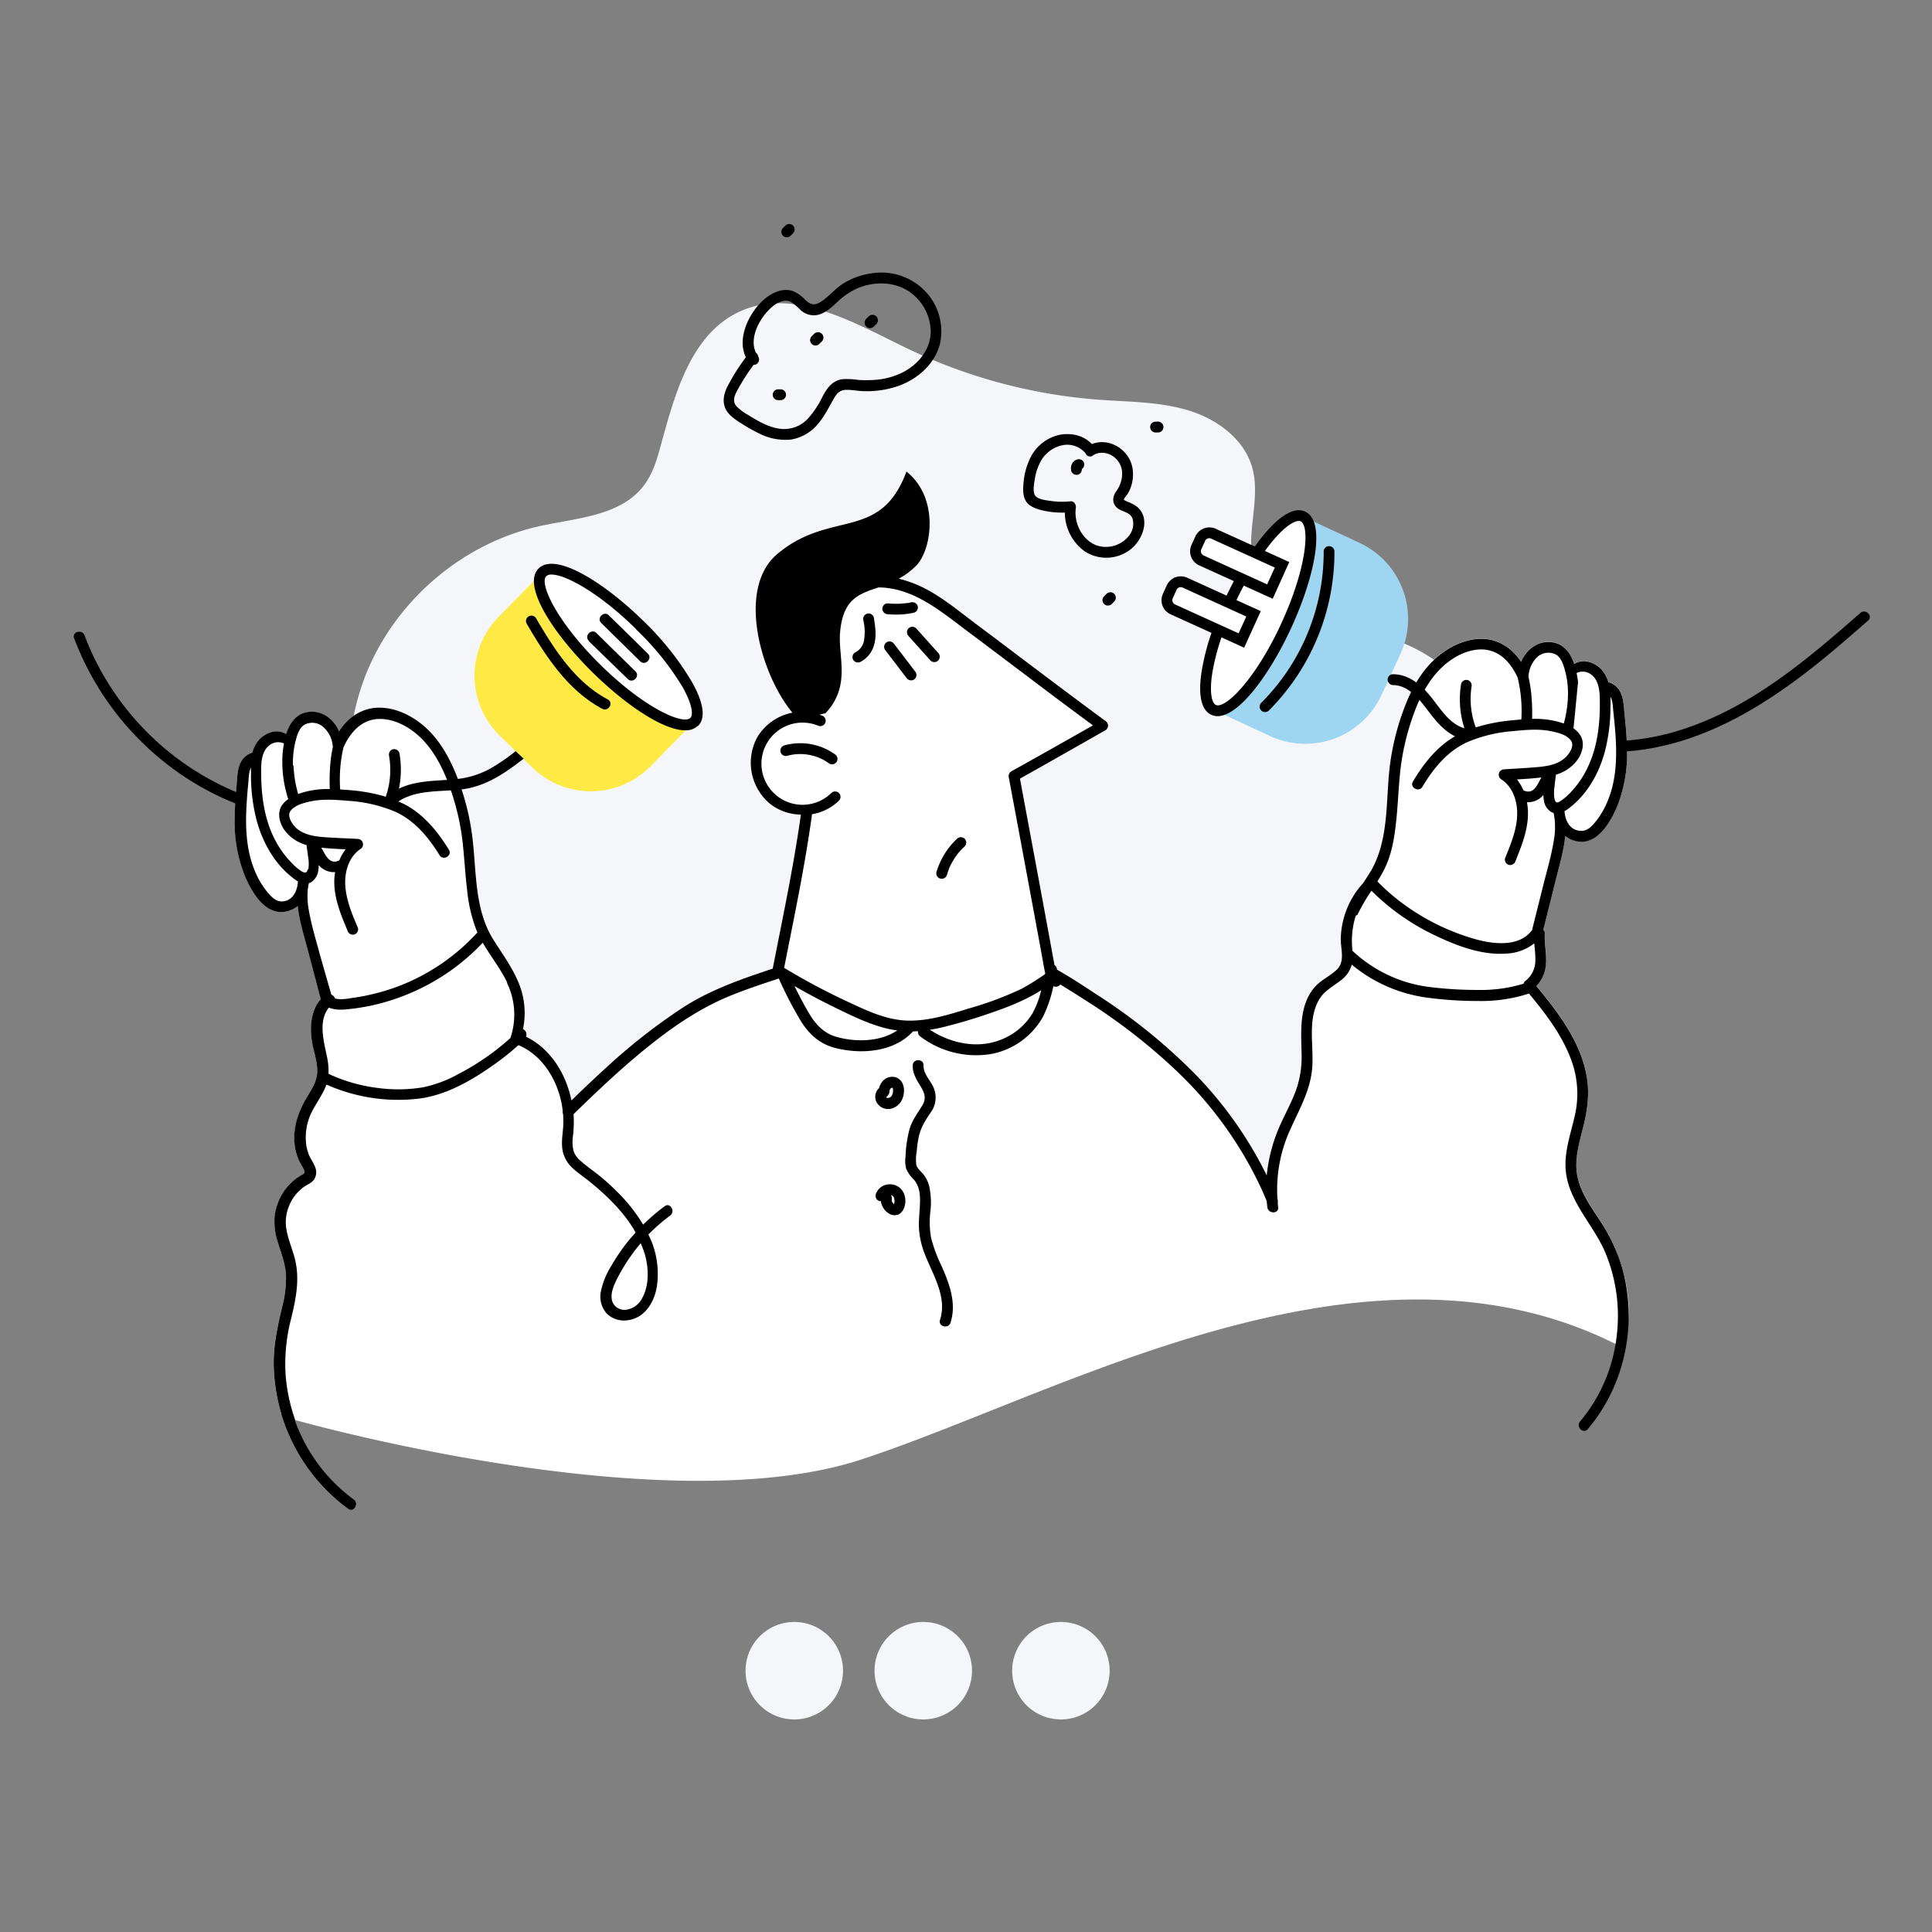 <svg xmlns="http://www.w3.org/2000/svg" width="587.81" height="587.81" viewBox="0 0 587.81 587.81">
  <rect x="0" y="0" width="587.81" height="587.81" fill="#808080" stroke="none"/>
  <g id="e6c1e88d-da8a-4080-abb0-5d999561db80" data-name="off">
    <g id="e8a4c3f0-882e-4038-89e3-4ec58fd07fca" data-name="grey background">
      <path d="M151.2,336.16c-13.53-18.67-27.18-37.56-36-58.85s-12.52-45.56-5.52-67.52c7.82-24.51,29.33-44.14,54.45-49.7C175.55,157.56,189,157,196,147.57c2.62-3.52,3.9-7.83,5.05-12.06,4.31-15.81,9.25-34.09,24.19-40.8,16.31-7.32,34.42,3.38,50.51,11.17a162.58,162.58,0,0,0,58.78,15.75c9.06.66,18.3.58,27,3.22s17,8.67,19.46,17.42c2.84,10.11-2.65,21.36.91,31.24,2.82,7.85,10.72,12.77,18.66,15.3s16.4,3.28,24.26,6.06c22.08,7.79,36.12,30.95,38.64,54.22s-4.68,46.57-14.31,67.9C444,328.47,438,339.7,430.07,349.49c-29.74,36.73-84.08,47.14-129.38,33.68-10.83-3.21-21.36-7.62-32.52-9.33-12.39-1.9-25-.41-37.57-.68a133.63,133.63,0,0,1-78.19-27.69" style="fill: #f4f6f9"/>
    </g>
    <path id="adfecbc3-bdfa-4802-9bdb-6bf282248d57" data-name="white background" d="M493,384a53.8,53.8,0,0,0-5.93-12.32c-2.64-4.13-5.68-8.22-6.93-13-1.37-5.25.22-10.52,1.51-15.61s2-10,1.19-15.2c-1.69-10.7-8.61-19.78-15.39-27.95a10.63,10.63,0,0,0,2.95-7c.16-3-.53-6-.39-9a1.45,1.45,0,0,0-.43-1.16q1.9-7.63,3.82-15.27c1.09-4.34,2.4-8.74,2.85-13.22a8.14,8.14,0,0,0,5,1.77c5.53,0,9.13-6.7,10.94-11.13A43.62,43.62,0,0,0,495,227.5c-.06-3.38-.37-6.74-.72-10.1-.28-2.59-.24-5.69-1.89-7.87a5.72,5.72,0,0,0-3.06-2.05,9.94,9.94,0,0,0-1.89-3.63c-2-2.38-5.72-3.71-8.49-1.88-1.14-3.39-3.22-6.33-7.11-6.66-4.24-.37-7.48,2.42-9.05,6-2.78-4.22-7.08-7.08-12.31-7-5.4.08-10.56,2.91-14.38,6.59-4.33,4.18-7.17,9.81-9.21,15.41a76.23,76.23,0,0,0-4.1,17.19c-1.24,10.69-.22,22.41-6,31.93-.64,1.05-1.3,2.08-2,3.13a25.91,25.91,0,0,0-6.86,16.9c-.07,3.21,1.41,6.95-1.2,9.48-2.12,2-4.93,3.17-6.85,5.47-4.68,5.62-4,13.21-3.88,20a30.38,30.38,0,0,1-1.64,11.23c-1.24,3.42-3,6.62-4.51,9.92a49.66,49.66,0,0,0-4.4,16,119.93,119.93,0,0,0-21.9-30.94A174,174,0,0,0,334,302.77c-4-2.65-8.13-5.37-12.36-7.75a1.51,1.51,0,0,0-.73-1.37q-2.2-12.15-4.47-24.29l-5.19-27.88c-.28-1.52-.57-3-.85-4.56,8.7-4.86,17.37-9.79,26-14.72a1.66,1.66,0,0,0,0-2.84c-8.71-6.38-17.33-12.9-25.95-19.4q-6.83-5.16-13.66-10.28c-4.39-3.28-8.7-6.87-13.45-9.6a36.71,36.71,0,0,0-9.82-4,21.65,21.65,0,0,0,5.3-3.95c4.85-4.92,7-20.71-2.95-28.64-8,21.52-23.12,11.4-39.35,25.14-12.42,10.52-4.95,36.69,4.65,48.22a16,16,0,0,0-10.67,7.43,16.25,16.25,0,0,0,4,20.41,15.59,15.59,0,0,0,9.25,3.17c-2.21,15.75-5.52,31.27-8.57,46.87-9.31,3.09-18.62,6.3-26.94,11.59a179.4,179.4,0,0,0-24,18.78c-3.5,3.18-6.91,6.44-10.3,9.73-1.65-8.13-6.35-15.74-13.84-19.41a1.68,1.68,0,0,0-.9-2.27,24,24,0,0,0-1.07-13.47c-1.93-4.95-5.09-9.25-7.91-13.72-6-9.43-5.1-21.17-6.5-31.84A76.22,76.22,0,0,0,139.34,237c-2.12-5.56-5-11.15-9.43-15.27-3.87-3.63-9.07-6.39-14.47-6.39-5.23,0-9.49,2.91-12.21,7.17-1.62-3.58-4.9-6.32-9.13-5.9-3.89.39-5.93,3.37-7,6.77-2.79-1.8-6.48-.41-8.46,2A9.84,9.84,0,0,0,76.78,229a5.79,5.79,0,0,0-3,2.1c-1.61,2.2-1.54,5.3-1.78,7.9-.3,3.36-.56,6.73-.57,10.1a43.58,43.58,0,0,0,3.08,17.39c1.87,4.39,5.57,11,11.1,11a8.15,8.15,0,0,0,5-1.83c.52,4.47,1.89,8.85,3,13.18q2,7.57,4,15.17c-3.13,3.53-3.42,8.94-2.57,13.42.52,2.79,1.5,5.57,1.51,8.43s-1.64,5.46-3.1,7.9c-3,5.07-4.86,10.76-3.38,16.7a15.59,15.59,0,0,0,1.58,3.88,10.18,10.18,0,0,1,.94,1.79c.29.86-.19,1-.84,1.37a16.38,16.38,0,0,0-5.64,5.4,17,17,0,0,0-2.54,7.23,20.37,20.37,0,0,0,1.1,8.22c.92,3,2.14,6,2.35,9.23a33.7,33.7,0,0,1-1.16,9.89c-1.34,5.7-2.63,11.26-2.61,17.15a55.36,55.36,0,0,0,2.33,15.55L89,430c.21.67.43,1.34.67,2,0,0,111.91,31.84,172.32,12.07s152.48-73.7,229.57-35.15C493.75,410,498.55,401.18,493,384Z" style="fill: #fff"/>
    <g id="e8f31c35-b88a-4cd1-8cda-228078a21cce" data-name="plug 1">
      <path d="M211.23,219.59l-13.29,13.53a25.51,25.51,0,0,1-36.09.3L152,223.78a25.53,25.53,0,0,1-.3-36.1L165,174.16" style="fill: #ffe945"/>
      <ellipse cx="188.13" cy="196.88" rx="9.34" ry="32.4" transform="translate(-84.16 193.01) rotate(-45.49)" style="fill: #fff"/>
      <path d="M72.3,241.18c1.94.79,1.09,4-.88,3.18a85.73,85.73,0,0,1-14.16-7.29,87.82,87.82,0,0,1-34.7-42.87c-.75-2,2.44-2.84,3.18-.87a80.32,80.32,0,0,0,6.58,13.55,84.09,84.09,0,0,0,40,34.3Zm84.58-12.64,2.44,2.25-2.44-2.25a58,58,0,0,1-7.76,5.33,26.83,26.83,0,0,1-10.3,3.17c-6.65.7-13.9.18-19.65,4.21-1.73,1.21-.08,4.07,1.66,2.85h0c5.83-4.09,13.45-3.06,20.15-4,7.1-1,12.83-5,18.34-9.27m53.09-10c2.34-2.38,1.69-7-1.88-13.33A88.13,88.13,0,0,0,195.83,189c-12.07-11.86-26.93-21.17-32-16s4.52,19.84,16.59,31.7c9.73,9.57,21.29,17.49,28,17.49A5.31,5.31,0,0,0,212.41,220.75Zm-18.89-29.36A85.23,85.23,0,0,1,207.66,209c2.93,5.2,3.32,8.47,2.4,9.4h0c-2.2,2.24-13.94-2.92-27.32-16.08s-18.74-24.81-16.55-27a2.22,2.22,0,0,1,1.62-.51C172,174.81,182.14,180.21,193.52,191.39Zm-14.43,3.55L191,206.59c1.51,1.49,3.84-.84,2.33-2.33l-11.86-11.65c-1.51-1.49-3.84.84-2.33,2.33Zm3.84-5.47,11.85,11.65c1.52,1.49,3.85-.84,2.33-2.33l-11.85-11.65c-1.51-1.49-3.85.84-2.33,2.33Zm-22.69.19c5.85,10,12.51,20.3,23,25.91,1.87,1,3.54-1.85,1.67-2.85-10-5.34-16.26-15.21-21.83-24.72a1.65,1.65,0,0,0-2.85,1.66Z"/>
    </g>
    <g id="a2f6cc31-feda-4d7a-8663-fdc5ce7d5ba6" data-name="plug 2">
      <path d="M396.4,157.15l17.21,8A25.52,25.52,0,0,1,426.07,199l-5.77,12.49a25.53,25.53,0,0,1-33.88,12.45l-17.21-8" style="fill: #9ed5f0"/>
      <path d="M396.4,157.15c-3.12-1.44-8.55,3.16-14,11.2l-13.14-6a3,3,0,0,0-4,1.5l-1.18,2.6a3,3,0,0,0,1.51,4L377.67,176c-1.15,2.1-2.27,4.31-3.34,6.63-.11.24-.22.49-.34.74l-13.47-6.12a3,3,0,0,0-4,1.5l-1.18,2.6a3,3,0,0,0,1.51,4l13.8,6.27c-4.43,12.43-5.22,22.56-1.42,24.32,4.68,2.16,14.56-9.25,22.07-25.5S401.08,159.32,396.4,157.15Z" style="fill: #fff"/>
      <path d="M397.09,155.66c-3-1.41-7.15.76-11.91,6.26-1.13,1.3-2.26,2.77-3.39,4.36l-11.9-5.4a4.69,4.69,0,0,0-6.2,2.32l-1.18,2.6a4.63,4.63,0,0,0-.12,3.58,4.69,4.69,0,0,0,2.44,2.62l10.57,4.8c-.76,1.44-1.49,2.9-2.21,4.41l-12-5.44a4.69,4.69,0,0,0-6.2,2.32l-1.18,2.6a4.68,4.68,0,0,0,2.33,6.2l12.45,5.66a71,71,0,0,0-3,11.79c-1.11,7.19-.09,11.73,2.94,13.13a4.6,4.6,0,0,0,1.93.42c6.56,0,15.89-12.79,22.33-26.72C399.88,175.82,403.64,158.68,397.09,155.66Zm-31.62,12.57a1.42,1.42,0,0,1,0-1.07l1.18-2.59a1.38,1.38,0,0,1,1.26-.82,1.33,1.33,0,0,1,.58.13l19.37,8.8-2.33,5.12L366.2,169A1.38,1.38,0,0,1,365.47,168.23Zm-8.68,14.89a1.42,1.42,0,0,1,0-1.07l1.18-2.59a1.4,1.4,0,0,1,.78-.73,1.37,1.37,0,0,1,.49-.09,1.28,1.28,0,0,1,.57.13l19.37,8.8-2.33,5.12-19.37-8.8A1.36,1.36,0,0,1,356.79,183.12Zm33,6.67c-7.88,17-17,26-19.88,24.69-1.19-.55-2-3.74-1.08-9.64a67.62,67.62,0,0,1,2.8-10.92l6.9,3.14,5.06-11.13-7.39-3.35c.72-1.52,1.46-3,2.22-4.41l8.8,4L392.26,171l-7.41-3.37c.94-1.3,1.88-2.51,2.82-3.59,3.39-3.92,6.06-5.54,7.48-5.54a1.36,1.36,0,0,1,.56.11C398.56,160,397.66,172.75,389.78,189.79Zm12.92-22.1a1.65,1.65,0,0,1,3.29,0,68.17,68.17,0,0,1-20,48.53,1.65,1.65,0,0,1-2.33-2.33,64.83,64.83,0,0,0,19.06-46.2Zm21,40.73a1.65,1.65,0,0,1,0-3.29c5.15,0,9.07,3.57,12.05,7.39s5.75,8.34,10.73,9.29c2.09.39,1.2,3.57-.87,3.18-4.87-.92-8.16-4.82-11-8.56-2.7-3.56-6-8-10.92-8Zm70.54,20.23c-2.12.13-2.11-3.16,0-3.3a72.28,72.28,0,0,0,17.59-3.42c20.91-6.72,37.95-21.21,54.19-35.45,1.59-1.39,3.93.93,2.33,2.33-4.86,4.26-9.73,8.5-14.76,12.56-17.13,13.81-36.85,25.84-59.35,27.28Z"/>
    </g>
    <path id="fc55700f-947a-4646-8108-63007457a62b" data-name="indicator" d="M256.49,508.31a14.83,14.83,0,1,1-14.83-14.83A14.83,14.83,0,0,1,256.49,508.31Zm24.42-14.83a14.83,14.83,0,1,0,14.83,14.83A14.83,14.83,0,0,0,280.91,493.48Zm0,0a14.83,14.83,0,1,0,14.83,14.83A14.83,14.83,0,0,0,280.91,493.48Zm41.87,0a14.83,14.83,0,1,0,14.83,14.83A14.83,14.83,0,0,0,322.78,493.48Z" style="fill: #f4f6f9"/>
    <path id="af6a2d8f-f166-43de-8ccb-df2302f1e7eb" data-name="man" d="M293.5,255.2a1.66,1.66,0,0,1,0,2.33,21.76,21.76,0,0,0-1.92,2l-.2.24-.05.07c-.14.18-.27.35-.39.53-.26.36-.51.73-.74,1.11a21.27,21.27,0,0,0-1.29,2.4l-.14.33,0,.06c-.09.22-.17.44-.25.66q-.23.61-.42,1.26a1.65,1.65,0,0,1-3.18-.88,22.94,22.94,0,0,1,6.28-10.15A1.68,1.68,0,0,1,293.5,255.2ZM89.66,432A51.11,51.11,0,0,0,107.6,456.2c1.71,1.23.06,4.09-1.66,2.85a55.63,55.63,0,0,1-22.67-44.43c0-5.89,1.27-11.45,2.61-17.15A33.7,33.7,0,0,0,87,387.58c-.21-3.18-1.43-6.21-2.35-9.23a20.37,20.37,0,0,1-1.1-8.22,17,17,0,0,1,2.54-7.23,16.38,16.38,0,0,1,5.64-5.4c.65-.37,1.13-.51.84-1.37a10.18,10.18,0,0,0-.94-1.79,15.59,15.59,0,0,1-1.58-3.88c-1.48-5.94.33-11.63,3.38-16.7,1.46-2.44,3.1-4.95,3.1-7.9s-1-5.64-1.51-8.43c-.85-4.48-.56-9.89,2.57-13.42q-2-7.59-4-15.17c-1.15-4.33-2.52-8.71-3-13.18a8.15,8.15,0,0,1-5,1.83c-5.53.05-9.23-6.57-11.1-11a43.58,43.58,0,0,1-3.08-17.39c0-3.37.27-6.74.57-10.1.24-2.6.17-5.7,1.78-7.9a5.79,5.79,0,0,1,3-2.1,9.84,9.84,0,0,1,1.84-3.65c2-2.41,5.67-3.8,8.46-2,1.09-3.4,3.13-6.38,7-6.77,4.23-.42,7.51,2.32,9.13,5.9,2.72-4.26,7-7.18,12.21-7.17,5.4,0,10.6,2.76,14.47,6.39,4.39,4.12,7.31,9.71,9.43,15.27a76.22,76.22,0,0,1,4.34,17.13c1.4,10.67.55,22.41,6.5,31.84,2.82,4.47,6,8.77,7.91,13.72a24,24,0,0,1,1.07,13.47,1.68,1.68,0,0,1,.9,2.27c7.49,3.67,12.19,11.28,13.84,19.41,3.39-3.29,6.8-6.55,10.3-9.73a179.4,179.4,0,0,1,24-18.78c8.32-5.29,17.63-8.5,26.94-11.59,3.05-15.6,6.36-31.12,8.57-46.87a15.59,15.59,0,0,1-9.25-3.17,16.25,16.25,0,0,1-4-20.41,16,16,0,0,1,10.67-7.43c-9.6-11.53-17.07-37.7-4.65-48.22,16.23-13.74,31.36-3.62,39.35-25.14,10,7.93,7.8,23.72,2.95,28.64a21.65,21.65,0,0,1-5.3,3.95,36.71,36.71,0,0,1,9.82,4c4.75,2.73,9.06,6.32,13.45,9.6q6.84,5.12,13.66,10.28c8.62,6.5,17.24,13,25.95,19.4a1.66,1.66,0,0,1,0,2.84c-8.66,4.93-17.33,9.86-26,14.72.28,1.52.57,3,.85,4.56l5.19,27.88q2.25,12.13,4.47,24.29a1.51,1.51,0,0,1,.73,1.37c4.23,2.38,8.32,5.1,12.36,7.75a174,174,0,0,1,29.58,23.92,119.93,119.93,0,0,1,21.9,30.94,49.66,49.66,0,0,1,4.4-16c1.52-3.3,3.27-6.5,4.51-9.92A30.38,30.38,0,0,0,396,320.47c-.13-6.82-.8-14.41,3.88-20,1.92-2.3,4.73-3.42,6.85-5.47,2.61-2.53,1.13-6.27,1.2-9.48a25.91,25.91,0,0,1,6.86-16.9c.66-1,1.32-2.08,2-3.13,5.82-9.52,4.8-21.24,6-31.93a76.23,76.23,0,0,1,4.1-17.19c2-5.6,4.88-11.23,9.21-15.41,3.82-3.68,9-6.51,14.38-6.59,5.23-.09,9.53,2.77,12.31,7,1.57-3.6,4.81-6.39,9.05-6,3.89.33,6,3.27,7.11,6.66,2.77-1.83,6.47-.5,8.49,1.88a9.94,9.94,0,0,1,1.89,3.63,5.72,5.72,0,0,1,3.06,2.05c1.65,2.18,1.61,5.28,1.89,7.87.35,3.36.66,6.72.72,10.1a43.62,43.62,0,0,1-2.83,17.42c-1.81,4.43-5.41,11.09-10.94,11.13a8.14,8.14,0,0,1-5-1.77c-.45,4.48-1.76,8.88-2.85,13.22q-1.9,7.63-3.82,15.27a1.45,1.45,0,0,1,.43,1.16c-.14,3,.55,6,.39,9a10.63,10.63,0,0,1-2.95,7c6.78,8.17,13.7,17.25,15.39,27.95.83,5.19.09,10.15-1.19,15.2s-2.88,10.36-1.51,15.61c1.25,4.82,4.29,8.91,6.93,13A53.8,53.8,0,0,1,493,384c5.56,17.2,1.84,37-9.92,50.8-1.38,1.62-3.7-.72-2.33-2.33a48.88,48.88,0,0,0,11.17-26.4,50,50,0,0,0-3.66-25.33c-3.72-8.52-11.38-15.58-11.93-25.28-.29-5.2,1.44-10.23,2.61-15.22a29.69,29.69,0,0,0,.1-14.54c-2.31-8.88-8.09-16.46-13.87-23.44a1.31,1.31,0,0,1-.27.12,47,47,0,0,1-15.22,2.17,115.34,115.34,0,0,1-15.32-1,45.2,45.2,0,0,1-23.08-10.05,8.93,8.93,0,0,1-3.31,4.75c-2.38,1.86-5,3.14-6.62,5.84-3.59,6.18-1.63,13.79-2.09,20.52-.5,7.31-4.26,13.4-7.12,20a43.65,43.65,0,0,0-3.47,20.2h0a1.44,1.44,0,0,1,.08.92c0,.52.07,1,.13,1.56.25,2.11-3.05,2.08-3.29,0-.08-.6-.13-1.19-.18-1.79-.68-1.7-1.41-3.37-2.19-5a117.56,117.56,0,0,0-24.75-34.19,177.67,177.67,0,0,0-27.59-21.57c-2.73-1.77-5.5-3.51-8.28-5.21a1.7,1.7,0,0,1-2.11.51,40,40,0,0,1-3.06,9.11,22.88,22.88,0,0,1-16,11.55,28.13,28.13,0,0,1-21.44-5.36,1.69,1.69,0,0,1-.69-1.59c-.52,0-1.05.06-1.57.07l-.09.13c-5.8,6.22-15.75,6.89-23.57,4.88-4.67-1.2-7.91-4.15-10.41-8.18a118.27,118.27,0,0,1-6.71-12.94c-5.32,1.76-10.66,3.5-15.82,5.69-9.2,3.92-17.41,9.69-25.13,16-7.52,6.13-14.55,12.82-21.49,19.58a38,38,0,0,1-.14,6.31,12.8,12.8,0,0,0,.1,4.82,6.8,6.8,0,0,0,2.15,3.06c2,1.8,4.26,3.3,6.32,5a74.64,74.64,0,0,1,5.82,5.43,49.59,49.59,0,0,1,6.91,9,60.65,60.65,0,0,1,6.56-5.61c1.71-1.26,3.35,1.6,1.66,2.85a54.87,54.87,0,0,0-6.62,5.76,26.45,26.45,0,0,1,2.55,16c-.8,4.72-3.75,9.46-8.86,10.08a7.54,7.54,0,0,1-6.28-1.95,7.76,7.76,0,0,1-1.86-6.8,23.1,23.1,0,0,1,3.1-7.66,57,57,0,0,1,4.48-6.73c.94-1.22,1.93-2.39,3-3.53-3.34-6-8.56-11.06-13.77-15.32-1.85-1.51-3.9-2.83-5.62-4.49a9.6,9.6,0,0,1-3-6.52c-.16-2.36.37-4.72.39-7.08,0-.9,0-1.8-.1-2.69a1.47,1.47,0,0,1-.09-.88c-.1-.87-.22-1.73-.4-2.58-1.53-7.38-6-14.53-13.08-17.46a80,80,0,0,1-7.95,6.28c-6.67,4.68-14.26,9-22.48,10a53.58,53.58,0,0,1-28-4.3,4.5,4.5,0,0,1-.16.48c-1.19,3-3.23,5.58-4.6,8.51a17.41,17.41,0,0,0-1.47,8.27,12.9,12.9,0,0,0,.91,4.11c.54,1.31,1.44,2.44,1.91,3.78a4,4,0,0,1-.37,3.79c-.73,1-1.93,1.44-2.92,2.11a13.11,13.11,0,0,0-4.57,5.68,12.9,12.9,0,0,0-.92,7.15c.49,3,1.68,5.78,2.48,8.67,1.74,6.34.5,12.38-1,18.62a55.06,55.06,0,0,0-1.76,16,52.66,52.66,0,0,0,3,14.94m-.52-199.11a35.94,35.94,0,0,0,1.41,8.62c.43-.16.85-.31,1.27-.44a26.93,26.93,0,0,1,8.35-1.08v0a60.33,60.33,0,0,1,.18-7.84,38.56,38.56,0,0,1,.78-5.1,2.17,2.17,0,0,1-.08-.3A8.65,8.65,0,0,0,98.13,221a5,5,0,0,0-5.73-.36c-1.6,1.19-2.17,3.58-2.61,5.41A26.77,26.77,0,0,0,89.14,232.87Zm1.5,35.28a8.3,8.3,0,0,1-.81-.49c-6.18-4.34-10.13-11.29-12-18.49a54.86,54.86,0,0,1-1.64-12.7c0-1,0-2,0-3-.69,1.29-.68,3.17-.8,4.47-.86,9.2-1.61,19.06,2.32,27.72a24.84,24.84,0,0,0,3.3,5.45c1.16,1.42,2.6,3.07,4.59,3.05C89,274.16,90.5,271.15,90.64,268.15Zm3-3.72a11.44,11.44,0,0,0-.08-3.87c-.14-1.19-.31-2.37-.48-3.56a12.39,12.39,0,0,1-6.55-4.33c-1.59-2.14-2.49-5.24-1-7.64a7.39,7.39,0,0,1,2-2A36.5,36.5,0,0,1,86,229c.09-.89.22-1.84.4-2.8a4.27,4.27,0,0,0-4.34.48c-2.74,2-2.63,6-2.6,9.08.08,6.61,1,13.38,4,19.34a28.44,28.44,0,0,0,4.93,7.06,17.71,17.71,0,0,0,3.45,3C92.89,265.7,93.37,265.61,93.65,264.43Zm7,38.1a1.83,1.83,0,0,1,1.12,1.14c1.79.54,4.19,0,5.94-.25,2-.29,4.06-.69,6-1.18a61.83,61.83,0,0,0,11.44-4,63,63,0,0,0,19.65-14.32,1.74,1.74,0,0,1,.3-.26,46,46,0,0,1-3.15-13.1c-.63-5.19-.86-10.42-1.5-15.61a74.92,74.92,0,0,0-3.77-15.55c-1.84-5.21-4.41-10.47-8.28-14.48-3.3-3.42-8-6.21-12.81-6.28-5.32-.08-8.82,3.6-11,8.11-.09.2-.17.41-.26.61a43,43,0,0,0-1,12.59c0,.05,0,.09,0,.14q1.44.09,2.88.21a52.47,52.47,0,0,1,11,2,24.86,24.86,0,0,0,1-12.43,1.69,1.69,0,0,1,1.15-2,1.67,1.67,0,0,1,2,1.16,29,29,0,0,1-1.11,14.4c.79.32,1.56.66,2.32,1,6,3,10.4,8.39,13.85,14,1.11,1.81-1.74,3.46-2.85,1.66-3.39-5.52-7.73-10.73-13.81-13.36a43.68,43.68,0,0,0-13.8-3.17c-4-.32-8-.68-12,.24-1.91.44-4.44,1.12-5.7,2.77s.57,4.27,1.88,5.4c2.27,1.94,5.4,2.41,8.27,2.63,3.42.25,6.85.36,10.27.54a1.66,1.66,0,0,1,.83,3.07c-3.24,2.17-4.62,6.19-4.65,9.95,0,4.92,2,9.62,3.88,14.07a1.64,1.64,0,0,1-1.15,2,1.69,1.69,0,0,1-2-1.15c-2.14-5.08-4.39-10.5-4-16.13.05-.57.12-1.15.21-1.71a6,6,0,0,1-5-2.15,9.62,9.62,0,0,1-.13,1.69,4.92,4.92,0,0,1-2.14,3.52,3.56,3.56,0,0,1-.73.31c0,.2-.09.39-.13.59a11,11,0,0,1-.17,1.15,23.12,23.12,0,0,0,.26,6.27c.78,4.62,2.19,9.15,3.39,13.67Zm-2.31-43.4c.85,1.57,2,3.38,4,2.82a3.39,3.39,0,0,0,.75-.32,14.4,14.4,0,0,1,1.86-3.26s0-.05,0-.08c-2.46-.09-4.92-.22-7.36-.48Zm55.86,39.79c-2.07-4.32-5.11-8.07-7.48-12.2a65.3,65.3,0,0,1-21.07,14.91,66.14,66.14,0,0,1-12.73,4.19c-2.15.46-4.33.81-6.52,1.06s-4.38.43-6.5-.42c-3.31,4.1-1.55,10.22-.57,15a20.58,20.58,0,0,1,.46,5.15,49.5,49.5,0,0,0,15.07,4.31,46,46,0,0,0,13.81-.23,38.39,38.39,0,0,0,10.5-3.94,76.09,76.09,0,0,0,16-11.07,2.21,2.21,0,0,1,.05-.25A22.09,22.09,0,0,0,154.19,298.92Zm40.66,79.17c-1,1.12-1.88,2.27-2.74,3.46a55.83,55.83,0,0,0-4.36,7.08c-1.08,2.09-2.38,4.83-1.63,7.24a3.91,3.91,0,0,0,4.49,2.47,6.37,6.37,0,0,0,4.6-3.49c2.17-3.88,2-9,.86-13.18A27.43,27.43,0,0,0,194.85,378.09ZM273,313.5a27.41,27.41,0,0,1-3.31-.6c-5.77-1.44-11.27-4.21-16.59-6.82q-5.79-2.85-11.39-6.08c1.3,2.64,2.66,5.25,4.13,7.79,2.07,3.58,4.53,6.5,8.65,7.67C260.27,317.11,267.75,317.05,273,313.5Zm43.85-12.27-.17.11c-1.32.84-2.68,1.6-4.07,2.31a76.5,76.5,0,0,1-8.61,3.63,167.18,167.18,0,0,1-16.54,5.1c-1.51.37-3,.68-4.56.91,6.7,4.4,15.37,6.08,22.83,2.52a19.24,19.24,0,0,0,8.41-7.51A27.69,27.69,0,0,0,316.8,301.23ZM318,296a4.83,4.83,0,0,1-.19-.79c-.15-.83-.31-1.67-.46-2.5-.38-2.1-.77-4.21-1.15-6.31q-2.94-15.93-5.91-31.85l-3.36-18a1.7,1.7,0,0,1,.75-1.86q12.46-6.94,24.86-14-6-4.4-11.94-8.87c-8.72-6.55-17.4-13.15-26.14-19.68-8.12-6.06-16.45-13.31-27.15-13.42h0c-6,2-10.89,3.5-11.73,13.83-.58,7.45,3.35,16.22-4.43,24.45l-1.83.44c.29.1.58.19.87.31a1.65,1.65,0,0,1-1.26,3.05,12.5,12.5,0,1,0,4,20.47,1.64,1.64,0,1,1,2.3,2.35,15.42,15.42,0,0,1-8.23,4.12,2.26,2.26,0,0,1,0,.45c-2.15,15.56-5.4,30.89-8.43,46.3l.16.07A201.51,201.51,0,0,0,258,304.81c5.65,2.65,11.58,5.48,17.92,5.7s12.59-1.75,18.63-3.62a103.89,103.89,0,0,0,16.35-6.09,74.7,74.7,0,0,0,7-4.39C318,296.27,318,296.13,318,296Zm158.81-49.71a7.18,7.18,0,0,1-.8.5c.18,3,1.72,6,5.15,6,2,0,3.4-1.67,4.54-3.11a25.12,25.12,0,0,0,3.23-5.5c3.8-8.71,2.91-18.56,1.92-27.75-.14-1.29-.16-3.17-.87-4.46.05,1,.05,2,0,3a54.44,54.44,0,0,1-1.46,12.72C486.82,234.84,483,241.85,476.85,246.28Zm1.93-24.68a7.29,7.29,0,0,1,2,2c1.56,2.38.71,5.49-.85,7.65a12.45,12.45,0,0,1-6.49,4.43c-.15,1.18-.31,2.37-.43,3.56a11.43,11.43,0,0,0,0,3.87c.3,1.18.78,1.26,1.79.62a18.4,18.4,0,0,0,3.41-3,28.33,28.33,0,0,0,4.82-7.13c2.91-6,3.78-12.79,3.76-19.39,0-3.06.05-7.06-2.72-9.05a4.26,4.26,0,0,0-4.35-.41c.2,1,.34,1.9.44,2.79M465,205.8a38.22,38.22,0,0,1,.86,5.08,58.6,58.6,0,0,1,.28,7.84v0a27.05,27.05,0,0,1,8.37,1c.41.12.84.26,1.27.42a35.6,35.6,0,0,0,1.28-8.64,26.28,26.28,0,0,0-.74-6.84c-.47-1.82-1.07-4.2-2.69-5.37a5,5,0,0,0-5.72.44,8.71,8.71,0,0,0-2.84,5.78A1.55,1.55,0,0,1,465,205.8Zm-45.92,62.38a63.59,63.59,0,0,0,9,7.65,68.75,68.75,0,0,0,20.67,9.88c5.34,1.5,13.12,2.54,17.07-2.36a1.47,1.47,0,0,1,.35-.32,2,2,0,0,1,0-.24q1.72-6.87,3.44-13.74c1.14-4.54,2.49-9.08,3.2-13.72a23.1,23.1,0,0,0,.17-6.27c-.08-.38-.14-.76-.19-1.14,0-.2-.09-.4-.13-.59a3.63,3.63,0,0,1-.74-.31,4.88,4.88,0,0,1-2.19-3.48,9.65,9.65,0,0,1-.15-1.69,6,6,0,0,1-5,2.22c.1.57.18,1.14.23,1.71.52,5.62-1.65,11.08-3.72,16.19a1.72,1.72,0,0,1-2,1.18,1.67,1.67,0,0,1-1.18-2c1.81-4.47,3.8-9.19,3.69-14.11-.09-3.77-1.53-7.76-4.8-9.89a1.66,1.66,0,0,1,.79-3.08c3.42-.22,6.84-.39,10.26-.69,2.87-.25,6-.77,8.23-2.74,1.3-1.15,3.16-3.71,1.8-5.43s-3.83-2.27-5.74-2.69c-3.94-.86-8-.45-12-.06a43.64,43.64,0,0,0-13.76,3.36c-6,2.71-10.3,8-13.61,13.56-1.09,1.81-4,.2-2.87-1.63,3.37-5.66,7.69-11.1,13.64-14.2q1.14-.59,2.31-1.08a28.77,28.77,0,0,1-1.31-14.38,1.66,1.66,0,0,1,2-1.18,1.69,1.69,0,0,1,1.18,2A24.82,24.82,0,0,0,449,221.31a52.87,52.87,0,0,1,11-2.15c1-.1,1.92-.18,2.88-.26,0,0,0-.09,0-.14a43.29,43.29,0,0,0-1.13-12.57l-.27-.6c-2.2-4.49-5.76-8.11-11.07-8-4.86.14-9.47,3-12.72,6.46-3.82,4.07-6.31,9.36-8.07,14.6a74.08,74.08,0,0,0-3.55,15.6c-.57,5.2-.73,10.43-1.29,15.63-.51,4.82-1.27,9.7-3.37,14.12A45.31,45.31,0,0,1,419.06,268.18Zm42.51-31.05s0,.05,0,.08a14.78,14.78,0,0,1,1.91,3.23,3.56,3.56,0,0,0,.75.3c2.08.54,3.17-1.29,4-2.87l.69-1.33C466.49,236.84,464,237,461.57,237.13Zm5.55,54.69c0-1.61-.21-3.21-.33-4.81a14.73,14.73,0,0,1-8.53,3.12c-7.68.56-15.52-2.54-22.29-5.83A69.52,69.52,0,0,1,417.26,271a60.84,60.84,0,0,0-4.31,7.41l-.39.09c-.07.19-.15.39-.22.59a25.72,25.72,0,0,0-.84,10.28,1.33,1.33,0,0,1,.35.25,41.68,41.68,0,0,0,23.45,10.72,117,117,0,0,0,14.37.85,44.53,44.53,0,0,0,13.91-1.91,1.22,1.22,0,0,1,.44-.77A7.86,7.86,0,0,0,467.12,291.82ZM270.49,360.33a4.42,4.42,0,0,0-4.06,3.1,1.69,1.69,0,0,0,1.15,2,2,2,0,0,0,.42,0,5.2,5.2,0,0,0,2.23,3.63,3.18,3.18,0,0,0,3.36.34,4,4,0,0,0,1.63-2.39,5.7,5.7,0,0,0-.63-4.68A4.56,4.56,0,0,0,270.49,360.33Zm1.49,6.05c-.06.14-.18.32,0,0Zm.08-.25-.06.21h0l0,0,0,0c.07,0,.06.05,0,0l0,0h0l-.06,0-.1-.07.07,0-.25-.25a.5.5,0,0,1,.05.07l-.05-.08,0,0c-.13-.16,0-.06,0,0l-.09-.11c-.07-.11-.12-.22-.18-.33a.88.88,0,0,0-.05-.15c0-.06,0-.13,0-.19a3.28,3.28,0,0,1,0-.7,1.45,1.45,0,0,0-.27-.89h0a.61.61,0,0,1,.13,0l-.06,0h0a.3.3,0,0,1,.14.05h0l.12,0h0l.06.06,0,0c.09.06.17.16.07.07l.17.16,0-.06.06.09v0h0c.1.18.12.2.1.15l.09.17a.44.44,0,0,1,.06.12v0a1.42,1.42,0,0,1,.07.22c0,.1,0,.2.06.3a5.61,5.61,0,0,1,0,.71C272.11,365.88,272.1,366,272.06,366.13Zm.24.39,0,0-.12-.06.15.08Zm.06,0Zm10.91,10a27.76,27.76,0,0,1-.2-8,22.31,22.31,0,0,0-.44-7.94,9.79,9.79,0,0,0-1.52-3.07c-.73-1-2.06-1.91-2.34-3.16a14.14,14.14,0,0,1,.15-4.1,32.21,32.21,0,0,1,.61-4.36c.63-2.9,2-5,3.63-7.42a7.63,7.63,0,0,0,.76-7.84c-1-2.09-3-4-2.94-6.48.07-2.12-3.22-2.12-3.29,0-.08,2.3,1.09,4.22,2.25,6.12,1.33,2.15,2.05,3.84.61,6.17s-3,4.34-3.8,7a37.31,37.31,0,0,0-1.24,8.41,9.49,9.49,0,0,0,.21,3.79,11.09,11.09,0,0,0,2.41,3.36c1.63,1.95,1.84,4.45,1.78,6.9-.07,2.6-.44,5.19-.32,7.8a26,26,0,0,0,2.06,8.55c2.42,6,6.54,12.61,4.35,19.32-.66,2,2.52,2.89,3.18.88,1.92-5.88-.3-11.82-2.68-17.2A46.75,46.75,0,0,1,283.27,376.58ZM254,229.48a18.16,18.16,0,0,0-15.36-2.7,1.64,1.64,0,0,0,.87,3.17,15,15,0,0,1,12.83,2.38,1.66,1.66,0,0,0,2.25-.59A1.69,1.69,0,0,0,254,229.48Zm17.68,107.65a4.91,4.91,0,0,0,2.46-2,6.38,6.38,0,0,0,.88-2.85,5.36,5.36,0,0,0-.5-2.82,3.41,3.41,0,0,0-2.83-1.84,3.88,3.88,0,0,0-3.13,1.3,5.23,5.23,0,0,0-1.11,2.14l-.18.16a3.66,3.66,0,0,0-.64,4A4,4,0,0,0,271.72,337.13Zm-2.05-3.4a1.46,1.46,0,0,0,.38-.27,1.75,1.75,0,0,0,.31-.49.91.91,0,0,0,.11-.16,1.66,1.66,0,0,0,.21-1,1.59,1.59,0,0,1,.07-.2,2.1,2.1,0,0,1,.13-.26l.08-.12.14-.14.15-.09.21-.06h.15v0a.08.08,0,0,1,0,0,4.27,4.27,0,0,1,.13.48,7.3,7.3,0,0,1,0,.81,6.15,6.15,0,0,1-.23.81,2.79,2.79,0,0,1-.18.34c-.05.09-.12.18-.18.27l.07-.11-.05.07-.2.18a2.2,2.2,0,0,1-.26.15,3.58,3.58,0,0,1-.35.09h-.33a1.8,1.8,0,0,1-.22-.06l-.08,0,0,0,0,0,0-.16Zm8.44-147.32a1.67,1.67,0,0,0,1.15-2,1.69,1.69,0,0,0-2-1.15q-.47.11-.93.18l-.51.08-.19,0q-.89.1-1.77.15a24.3,24.3,0,0,1-3.72-.09,1.64,1.64,0,0,0-1.65,1.64,1.68,1.68,0,0,0,1.65,1.65A26.23,26.23,0,0,0,278.11,186.41Zm-6,9.55a1.7,1.7,0,0,0-2.26-.59,1.67,1.67,0,0,0-.59,2.26l6.54,8.56a1.7,1.7,0,0,0,2.26.6,1.68,1.68,0,0,0,.59-2.26Zm13.36,2.67-6.68-7.45a1.66,1.66,0,0,0-2.33,0,1.69,1.69,0,0,0,0,2.33l6.68,7.45a1.66,1.66,0,0,0,2.33,0A1.69,1.69,0,0,0,285.46,198.63Zm-21.6-11.93a1.69,1.69,0,0,0-1.16,2,15.74,15.74,0,0,1,.18,6.3,4.93,4.93,0,0,1-2.67,3.5,1.66,1.66,0,0,0-.59,2.26,1.69,1.69,0,0,0,2.25.59,8.17,8.17,0,0,0,4.14-5.31c.75-2.7.3-5.51-.13-8.22A1.65,1.65,0,0,0,263.86,186.7Z"/>
    <path id="f1552a40-504d-48d0-b65c-321b300ba446" data-name="pattern" d="M230.72,108.55a1.65,1.65,0,0,1-.59,2.25,1.7,1.7,0,0,1-2.25-.59c-4.41-5.73-.48-14.47,4.22-18.77,2.42-2.21,5.83-4,9.17-2.87a11.44,11.44,0,0,1,3.88,2.81c1.37,1.28,2.62,1.6,4.29.62,2.63-1.55,4.52-4.12,7.14-5.75a22.18,22.18,0,0,1,8.88-3.13,18.52,18.52,0,0,1,16.26,5.72A17.66,17.66,0,0,1,286,104.52c-1.52,6.2-6.78,10.79-12.62,12.89A29.25,29.25,0,0,1,262.56,119c-1.77-.06-3.56-.46-5.34-.38s-2.7,1.21-3.52,2.63c-1.58,2.75-2.91,5.53-5,7.92a13.47,13.47,0,0,1-8,4.56,17.46,17.46,0,0,1-9.84-1.91,44.6,44.6,0,0,1-5.09-2.87,19.84,19.84,0,0,1-3.67-2.7c-2.53-2.54-2.3-5.63-.77-8.66a61.53,61.53,0,0,1,6.28-9.77,1.68,1.68,0,0,1,2.25-.59,1.64,1.64,0,0,1,.59,2.25A65,65,0,0,0,224.2,119c-.76,1.46-1.37,3-.23,4.47a13.88,13.88,0,0,0,3.58,2.73c3,1.89,6.31,3.84,9.9,4.27a9.83,9.83,0,0,0,8.45-3.22,27.55,27.55,0,0,0,4.36-6.61c1.32-2.51,3-4.86,6-5.27a23.29,23.29,0,0,1,4.86.22,35.1,35.1,0,0,0,4.81,0,22.43,22.43,0,0,0,8.84-2.35c4.68-2.46,8.44-7,8.4-12.52a15,15,0,0,0-6.93-12.25c-4.55-2.85-10.41-2.83-15.28-.79a22.27,22.27,0,0,0-6.55,4.53c-1.92,1.78-4.24,3.81-7,3.72a6.2,6.2,0,0,1-3.67-1.44,21.38,21.38,0,0,0-3-2.57c-2.33-1.24-5,.55-6.6,2.15-3.51,3.4-6.82,10-3.4,14.48Zm101.78,30c3.7-2.25,8.31.57,8.86,4.63a9,9,0,0,1-1.82,6.38c-1.2,1.77-1.18,3.85.62,5.18,1.42,1,3.7,1.13,4.39,3a5.72,5.72,0,0,1-1.11,5.32,8.92,8.92,0,0,1-10,2.8c-4.27-1.71-6.74-6.8-6.13-11.25.13-.94-.4-2.2-1.59-2.09a23.56,23.56,0,0,1-6.05-.11c-1.34-.21-4.12-.43-4.84-1.82-.63-1.21-.22-3.45,0-4.75a16.33,16.33,0,0,1,1.45-4.78,9.83,9.83,0,0,1,6.63-5.52,7.25,7.25,0,0,1,7.3,2.3c1.34,1.64,3.66-.7,2.33-2.33-2.44-3-6.47-3.9-10.15-3.22a13,13,0,0,0-9.13,7.48,20.65,20.65,0,0,0-1.76,6.26c-.24,2.05-.49,4.55.61,6.4s3.64,2.56,5.72,3a26.57,26.57,0,0,0,7.91.41l-1.59-2.09a14.55,14.55,0,0,0,5.74,13.9,12,12,0,0,0,14-.44c3.74-2.84,6.36-9.49,2-13.08a12.75,12.75,0,0,0-3-1.55c-.17-.08-.91-.45-.92-.48-.13-.44.91-1.47,1.12-1.83a11.59,11.59,0,0,0,1.46-7.89c-1.06-6.11-8.21-10-13.7-6.6-1.81,1.1-.15,4,1.66,2.84Zm-95-20.1h-.75a1.18,1.18,0,0,0-.64.14,1.21,1.21,0,0,0-.53.34,1.82,1.82,0,0,0-.48,1.16l.06.44a1.73,1.73,0,0,0,.42.73l.33.26a1.75,1.75,0,0,0,.84.22h.75a1.28,1.28,0,0,0,.64-.14,1.48,1.48,0,0,0,.87-.87,1.28,1.28,0,0,0,.14-.64l-.06-.44a1.69,1.69,0,0,0-.42-.72l-.34-.26a1.59,1.59,0,0,0-.83-.22Zm26.79-22.19-.75.76a1.11,1.11,0,0,0-.34.53,1.13,1.13,0,0,0-.14.63,1.18,1.18,0,0,0,.14.64,1.21,1.21,0,0,0,.34.53l.33.25a1.65,1.65,0,0,0,.83.23l.44-.06a1.73,1.73,0,0,0,.73-.42l.75-.76a1.21,1.21,0,0,0,.34-.53,1.19,1.19,0,0,0,.15-.64,1.17,1.17,0,0,0-.15-.63,1.21,1.21,0,0,0-.34-.53l-.33-.26a1.61,1.61,0,0,0-.83-.22l-.44.06a1.63,1.63,0,0,0-.73.42Zm-15,8.37.75-.75a1.21,1.21,0,0,0,.34-.53,1.28,1.28,0,0,0,.14-.64,1.26,1.26,0,0,0-.14-.63,1.16,1.16,0,0,0-.34-.53l-.33-.26a1.64,1.64,0,0,0-.83-.22l-.44.06a1.54,1.54,0,0,0-.73.42l-.75.75a1.23,1.23,0,0,0-.35.53,1.28,1.28,0,0,0-.14.64,1.22,1.22,0,0,0,.14.63,1.12,1.12,0,0,0,.35.53l.33.26a1.62,1.62,0,0,0,.83.23l.44-.06a1.65,1.65,0,0,0,.73-.43Zm89,79.09L339,183a1.11,1.11,0,0,0,.34-.53,1.4,1.4,0,0,0,0-1.26,1.19,1.19,0,0,0-.34-.54l-.33-.25a1.62,1.62,0,0,0-.83-.23l-.44.06a1.73,1.73,0,0,0-.73.42l-.75.76a1.21,1.21,0,0,0-.34.53,1.42,1.42,0,0,0,0,1.27,1.21,1.21,0,0,0,.34.53l.33.26a1.61,1.61,0,0,0,.83.22l.44-.06a1.63,1.63,0,0,0,.73-.42Zm-97.76-112,.75-.75a1.21,1.21,0,0,0,.34-.53,1.29,1.29,0,0,0,.15-.64,1.22,1.22,0,0,0-.15-.63,1.16,1.16,0,0,0-.34-.53l-.33-.26a1.62,1.62,0,0,0-.83-.23l-.44.06a1.65,1.65,0,0,0-.73.43l-.75.75a1.21,1.21,0,0,0-.34.53,1.18,1.18,0,0,0-.14.64,1.82,1.82,0,0,0,.48,1.16l.33.26a1.64,1.64,0,0,0,.83.22l.44-.05a1.65,1.65,0,0,0,.73-.43ZM329,142.34a1.6,1.6,0,0,1,0-.21l.06.44a1.31,1.31,0,0,1,0-.28l-.06.44a1.58,1.58,0,0,1,.09-.31l-.17.39a1.61,1.61,0,0,1,.17-.28l-.26.33a1.26,1.26,0,0,1,.2-.2l-.33.26a.72.72,0,0,1,.24-.14l-.39.16.1,0a1.29,1.29,0,0,0,.57-.29,1.33,1.33,0,0,0,.42-.46,1.26,1.26,0,0,0,.2-.62,1.44,1.44,0,0,0,0-.65l-.17-.4a1.75,1.75,0,0,0-.59-.59l-.4-.16a1.61,1.61,0,0,0-.87,0,2.9,2.9,0,0,0-.61.25l-.09.06c-.14.1-.29.21-.42.32a1.29,1.29,0,0,0-.16.17,3.39,3.39,0,0,0-.38.53c-.08.15-.14.32-.21.48s0,.08,0,.12a3.68,3.68,0,0,0-.11.65,1.92,1.92,0,0,0,0,.24,5,5,0,0,0,.08.54l0,.12a1.13,1.13,0,0,0,.3.56,1.19,1.19,0,0,0,.46.43,1.22,1.22,0,0,0,.61.19,1.24,1.24,0,0,0,.66,0l.39-.16a1.59,1.59,0,0,0,.59-.59l.17-.4a1.61,1.61,0,0,0,0-.87Zm22.58-10.76h.75a1.28,1.28,0,0,0,.64-.14,1.48,1.48,0,0,0,.87-.87,1.26,1.26,0,0,0,.14-.63l-.06-.44a1.73,1.73,0,0,0-.42-.73l-.34-.26a1.59,1.59,0,0,0-.83-.22h-.75a1.28,1.28,0,0,0-.64.14,1.48,1.48,0,0,0-.87.87,1.28,1.28,0,0,0-.14.64l.06.43a1.73,1.73,0,0,0,.42.73l.34.26a1.59,1.59,0,0,0,.83.22Z"/>
  </g>
</svg>
